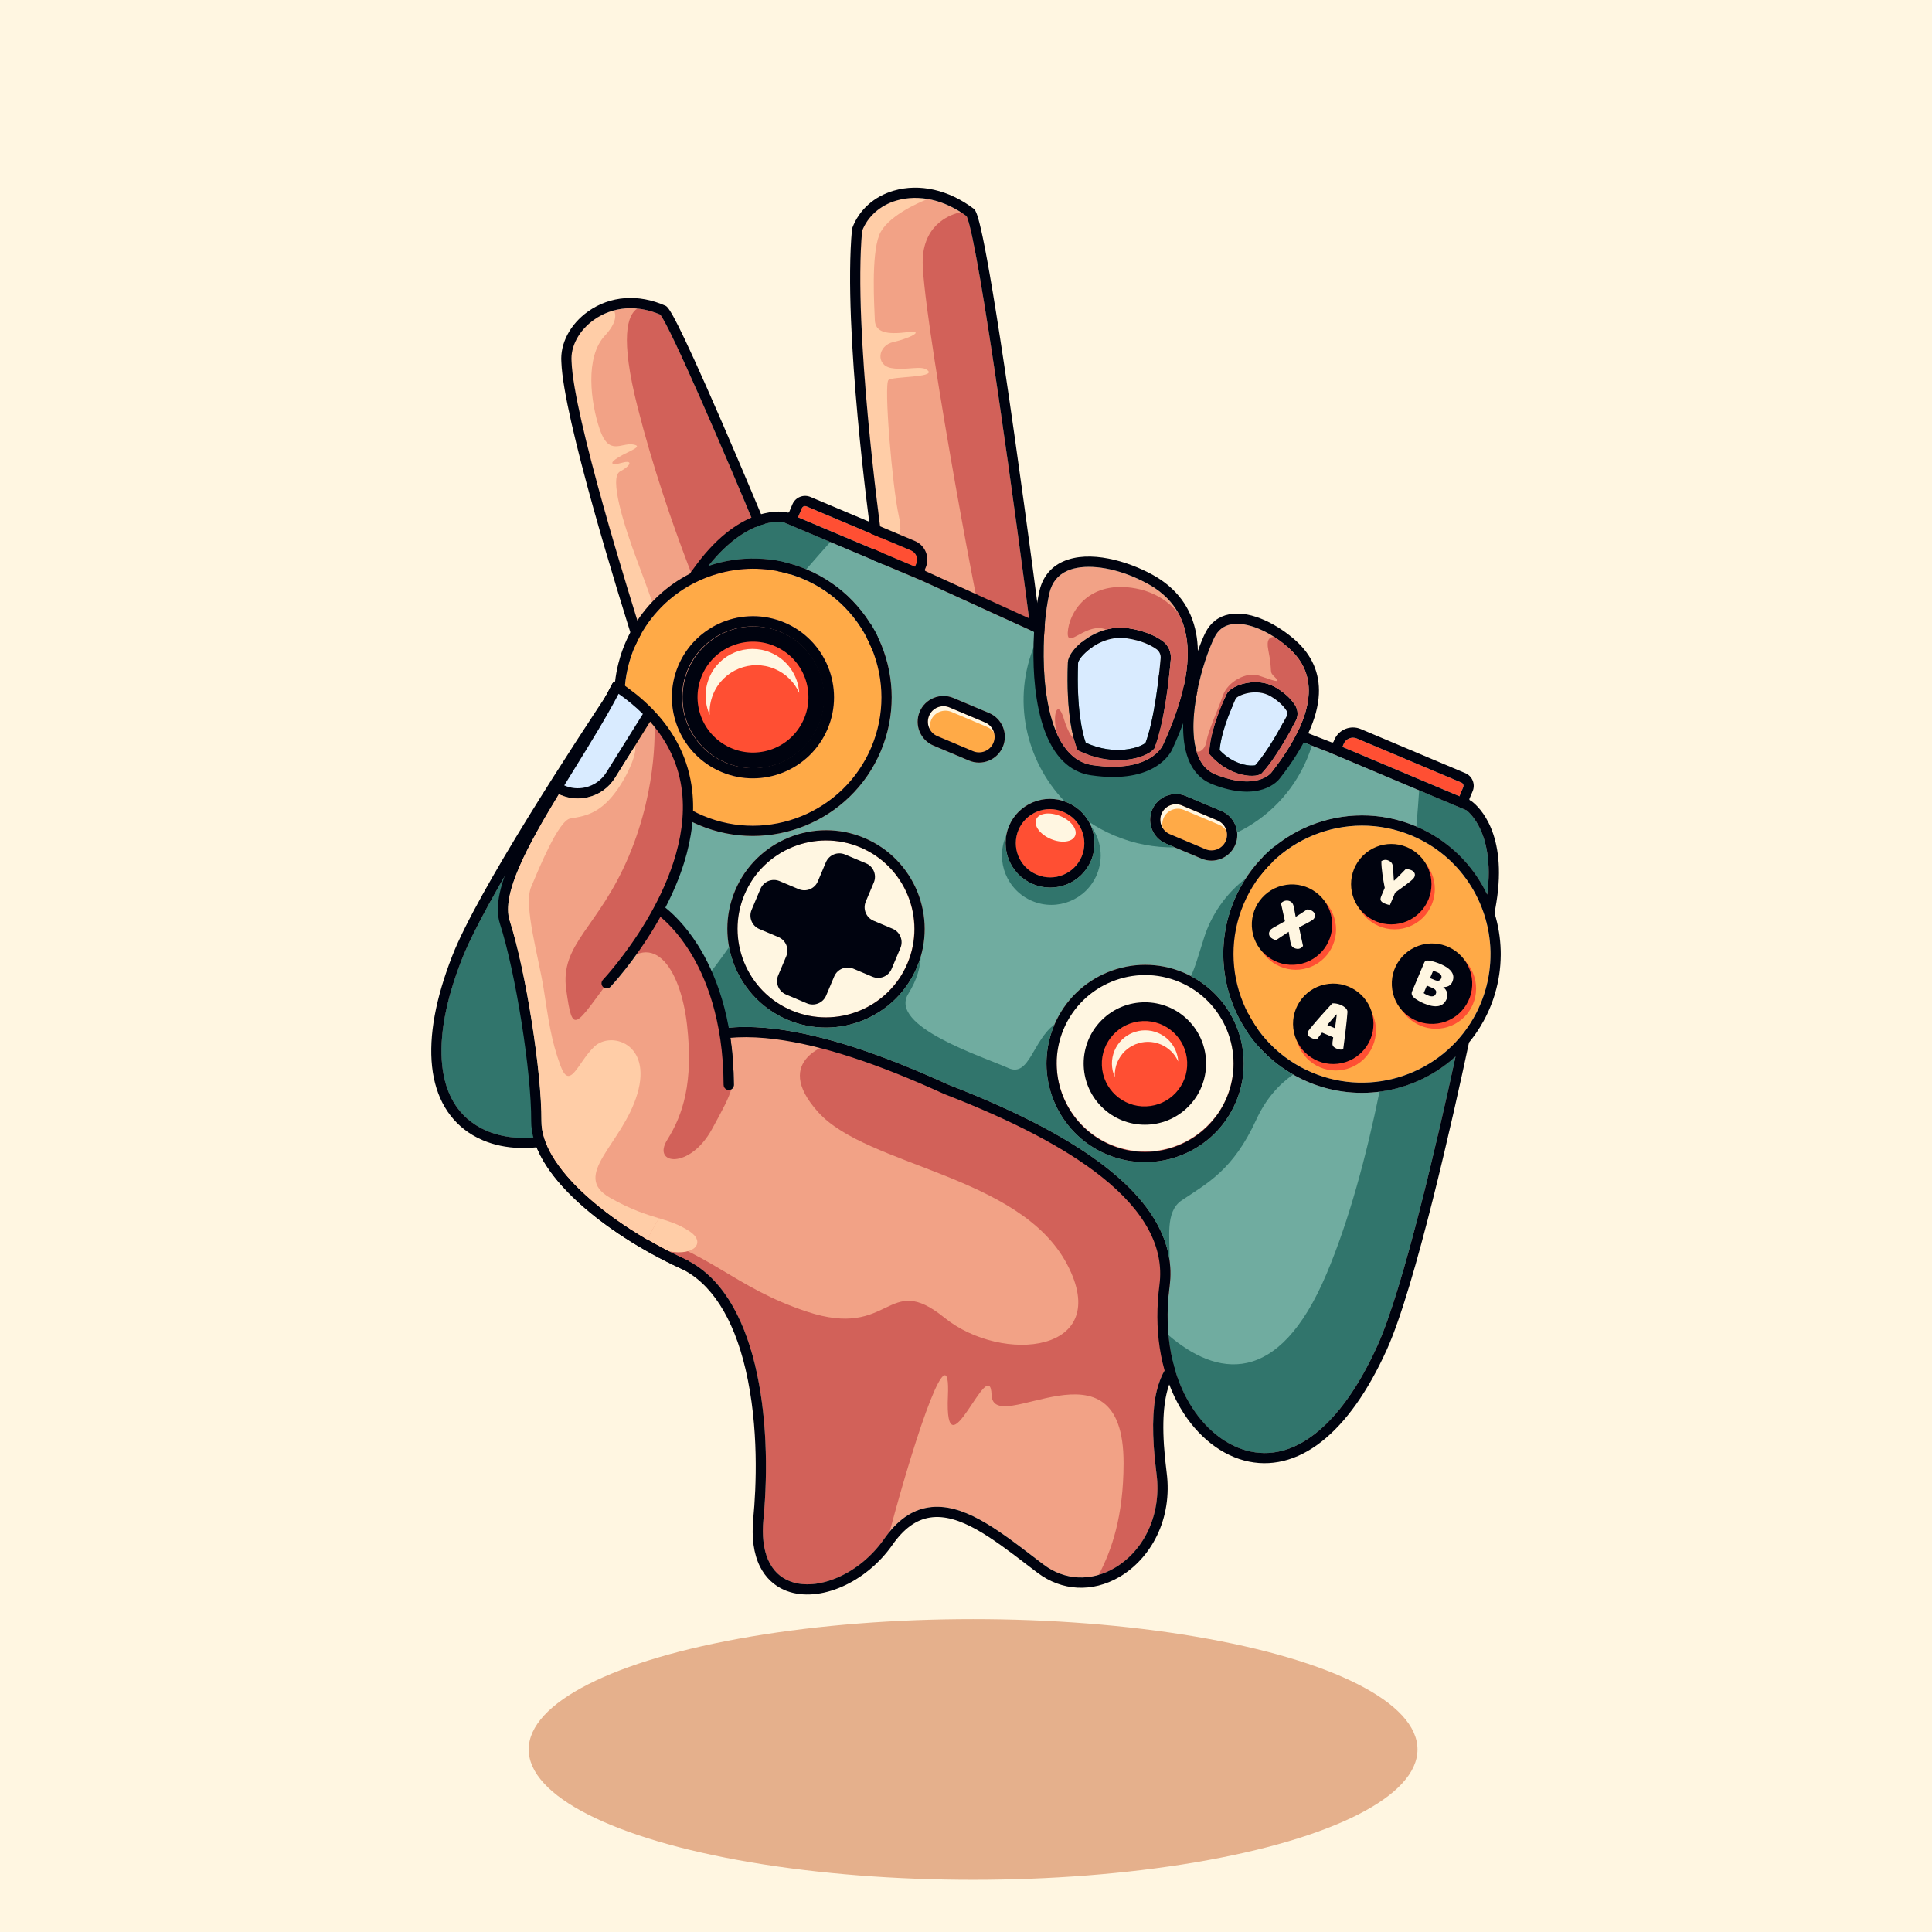 <?xml version="1.0" encoding="utf-8"?>
<!-- Generator: Adobe Illustrator 27.5.0, SVG Export Plug-In . SVG Version: 6.00 Build 0)  -->
<svg version="1.1" id="Layer_1" xmlns="http://www.w3.org/2000/svg" xmlns:xlink="http://www.w3.org/1999/xlink" x="0px" y="0px"
	 viewBox="0 0 2834.646 2834.646" style="enable-background:new 0 0 2834.646 2834.646;" xml:space="preserve">
<g>
	<rect y="0" style="fill:#FFF6E1;" width="2834.646" height="2834.646"/>
	<ellipse style="fill:#E5B08C;" cx="1427.732" cy="2566.81" rx="652.03" ry="191.263"/>
	<g>
		<path style="fill:#FF4F33;" d="M889.623,1133.306l53.585-85.798c-10.479-10.375-22.331-20.232-35.576-29.541
			c-18.114,34.68-41.741,72.873-64.641,109.892c-5.043,8.152-10.102,16.33-15.118,24.494c9.647,4.267,20.365,5.323,30.845,2.935
			C871.632,1152.346,882.608,1144.539,889.623,1133.306z"/>
		<path style="fill:#F2A286;" d="M1725.56,1988.422c4.032-8.92,31.305-70.083,57.119-148.898
			c25.571-78.069,54.911-189.917,49.48-279.414c-9.737-160.42,35.577-395.71,43.439-434.954l-357.947-182.994
			c-2.204-1.127-3.71-3.268-4.025-5.723c-20.482-159.485-77.004-577.336-95.344-619.19c-32.641-24.202-70.033-32.61-102.847-23.066
			c-23.874,6.943-42.246,23.181-50.553,44.629c-13.203,146.39,27.275,439.978,27.687,442.933c0.01,0.071,0.019,0.142,0.027,0.213
			c16.414,149.144-14.637,184.501-34.607,192.302c-16.687,6.519-35.541-1.652-50.433-21.852
			c-33.249-45.103-95.49-171.045-98.123-176.385c-0.072-0.144-0.138-0.29-0.2-0.439C1062.471,663.07,984.068,481.017,968.677,461.6
			c-34.157-14.742-69.456-11.996-97.076,7.529c-22.11,15.63-34.75,39.129-32.988,61.326c0.009,0.108,0.015,0.216,0.019,0.325
			c2.854,79.581,83.664,339.555,108.363,417.338c5.969,18.799,4.667,38.754-3.666,56.19c-3.112,6.512-6.491,11.166-10.227,14.064
			c8.956,7.232,17.198,14.751,24.732,22.547c0.215,0.199,0.419,0.408,0.606,0.628c32.913,34.295,52.084,73.966,57.159,118.496
			c3.757,32.972-0.286,68.695-12.018,106.179c-6.678,21.339-15.863,43.291-27.381,65.536c9.211,7.24,28.436,24.478,47.718,54.95
			c23.845,37.683,52.354,103.837,52.759,204.999c0.016,4.142-3.328,7.513-7.47,7.53c-1.044,0.005-2.038-0.205-2.943-0.586
			c-2.686-1.133-4.575-3.784-4.588-6.883c-0.388-97.053-27.358-160.271-49.914-196.214c-16.868-26.88-33.844-42.93-42.797-50.33
			c-2.397,4.301-4.871,8.609-7.439,12.924c-31.578,53.073-64.63,88.287-66.022,89.761c-2.844,3.009-7.588,3.143-10.6,0.302
			c-3.011-2.843-3.147-7.589-0.305-10.601c0.331-0.351,33.479-35.697,64.213-87.427c28.087-47.276,59.888-118.354,51.878-188.487
			c-4.361-38.184-20.067-72.612-46.833-102.921l-51.511,82.478c-9.148,14.647-23.458,24.826-40.295,28.661
			c-13.292,3.029-26.877,1.812-39.186-3.379c-0.966-0.407-1.921-0.847-2.87-1.303c-45.479,74.715-84.739,146.584-72.255,185.364
			c23.516,73.053,47.055,221.636,46.642,294.414c-0.182,32.186,22.293,69.756,64.995,108.648
			c38.143,34.739,89.548,67.917,144.748,93.42c107.79,49.803,129.859,237.044,116.007,382.255
			c-4.54,47.572,9.561,79.907,39.706,90.973c19.502,7.178,44.178,5.06,69.48-5.965c26.332-11.474,50.386-31.455,67.733-56.264
			c19.12-27.344,40.453-42.505,65.218-46.352c49.171-7.635,99.9,31.123,153.607,72.157c5.121,3.912,10.25,7.831,15.384,11.711
			c30.597,23.125,69.248,25.1,103.396,5.281c45.224-26.247,69.644-80.455,62.214-138.102
			C1681.933,2046.873,1702.646,2012.68,1725.56,1988.422z"/>
		<path style="fill:#FFCDA7;" d="M949.056,956.056c10.513-25.004,11.699-61.54,11.699-61.54s-5.859-18.476-25.815-71.612
			c-19.956-53.136-41.543-122.494-25.19-131.131s19.093-17.367,3.058-12.832c-16.035,4.535-20.156,0.914-5.003-8.229
			c15.154-9.143,37.838-16.052,20.566-18.628c-17.272-2.577-35.04,17.231-48.482-22.33c-13.442-39.562-21.797-105.693,7.466-137.129
			c17.355-18.644,16.82-30.593,13.511-37.231c-10.37,2.771-20.23,7.351-29.265,13.738c-22.11,15.63-34.75,39.129-32.988,61.326
			c0.009,0.108,0.015,0.216,0.019,0.325c2.854,79.581,83.664,339.555,108.363,417.338
			C947.829,950.745,948.505,953.395,949.056,956.056z"/>
		<path style="fill:#D26159;" d="M1696.87,2162.773c-14.937-115.9,5.776-150.093,28.69-174.351
			c4.032-8.92,31.305-70.083,57.119-148.898c14.901-45.494,31.07-102.46,40.905-159.788c-40.82-44.745-83.222-78.287-124.993-93.685
			c-106.33-39.196-476.337-55.91-476.337-55.91s-93.386,22.751-21.394,102.07c71.991,79.318,295.547,91.696,364.646,222.517
			c69.099,130.821-95.059,147.26-179.974,78.496c-84.916-68.765-76.813,32.565-201.551-8.746
			c-108.849-36.049-141.824-88.839-255.728-118.795c23.718,15.117,49.355,29.144,75.874,41.396
			c107.79,49.803,129.859,237.044,116.007,382.255c-4.54,47.572,9.561,79.907,39.706,90.973c19.502,7.178,44.178,5.06,69.48-5.965
			c26.332-11.474,50.386-31.455,67.733-56.264c2.734-3.91,5.514-7.561,8.342-10.975c41.253-154.476,89.514-292.166,85.414-199.149
			c-5.438,123.392,61.642-65.795,64.065-1.224c2.423,64.571,193.891-94.751,193.649,100.03
			c-0.096,77.275-17.184,127.377-36.546,163.925c7.686-2.254,15.289-5.519,22.681-9.809
			C1679.88,2274.628,1704.3,2220.42,1696.87,2162.773z"/>
		<path style="fill:#FFCDA7;" d="M1011.928,1806.724c-33.103-21.964-58.185-16.066-116.697-49.217
			c-58.511-33.15,18.056-78.529,39.897-152.637c21.841-74.108-38.805-92.154-62.992-69.404
			c-24.188,22.75-35.785,65.874-49.669,28.479c-13.885-37.395-17.528-66.705-24.801-113.08
			c-7.273-46.375-29.866-122.277-18.405-149.453c11.462-27.176,40.159-97.451,57.455-100.513
			c17.296-3.061,41.093-4.793,65.96-38.084c20.978-28.084,32.886-61.668,28.731-68.093l-29.059,46.528
			c-9.148,14.647-23.458,24.826-40.295,28.661c-13.292,3.029-26.877,1.812-39.186-3.379c-0.966-0.407-1.921-0.847-2.87-1.303
			c-45.479,74.715-84.739,146.584-72.255,185.364c23.516,73.053,47.055,221.636,46.642,294.414
			c-0.182,32.186,22.293,69.756,64.995,108.648c32.847,29.916,75.534,58.669,122.005,82.365
			C1020.262,1842.937,1035.424,1822.313,1011.928,1806.724z"/>
		<path style="fill:#FFCDA7;" d="M1264.883,338.813c-13.203,146.39,27.275,439.978,27.687,442.933
			c0.01,0.071,0.019,0.142,0.027,0.213c14.408,6.505,35.539,16.443,26.111-25.192c-9.429-41.635-22.337-194.261-14.992-199.401
			c7.346-5.14,66.644-3.432,58.245-13.094c-8.4-9.662-31.012-0.134-54.216-4.272c-23.204-4.138-20.21-33.001,3.168-38.205
			c23.378-5.204,48.422-17.707,19.68-14.295c-28.742,3.412-46.413,0.667-47.033-17.953c-0.62-18.62-5.667-93.712,6.512-124.822
			c10.185-26.017,55.762-46.976,71.35-52.748c-15.688-2.729-31.296-2.066-45.986,2.207
			C1291.561,301.127,1273.189,317.365,1264.883,338.813z"/>
		<path style="fill:#D26159;" d="M1049.963,927.432c0,0,27.861-8.02,59.565-40.781c8.89-9.186,18.372-30.485,26.828-57.643
			c-14.875-28.601-25.849-50.808-26.922-52.984c-0.072-0.144-0.138-0.29-0.2-0.439C1062.471,663.07,984.068,481.017,968.677,461.6
			c-11.208-4.837-22.539-7.779-33.681-8.875c-14.52,9.493-25.452,42.326,0.288,143.903
			C980.161,773.721,1049.963,927.432,1049.963,927.432z"/>
		<path style="fill:#D26159;" d="M1513.626,936.439c-20.482-159.485-77.004-577.336-95.344-619.19
			c-2.845-2.11-5.728-4.091-8.64-5.96c-13.312,2.843-52.655,15.601-55.758,67.409c-3.74,62.442,80.524,521.169,89.912,549.135
			c7.56,22.522,48.634,54.58,71.528,12.458C1514.416,939.209,1513.811,937.881,1513.626,936.439z"/>
		<path style="fill:#00030F;" d="M1737.285,1997.858c0.575-0.601,1.046-1.293,1.393-2.048c0.298-0.647,30.115-65.73,58.201-151.448
			c37.823-115.433,54.731-211.375,50.252-285.16c-10.476-172.593,43.742-433.973,44.29-436.593c0.693-3.311-0.915-6.676-3.926-8.216
			l-359.497-183.787c-3.136-24.266-20.369-156.948-39.631-292.25c-43.074-302.55-53.944-322.873-57.516-329.552
			c-0.51-0.953-1.219-1.784-2.08-2.437c-36.792-27.919-79.628-37.607-117.523-26.586c-28.816,8.381-50.966,28.324-60.77,54.719
			c-0.23,0.619-0.377,1.265-0.438,1.922c-13.548,146.74,26.692,440.293,27.659,447.288c12.959,117.879-4.5,168.508-25.167,176.581
			c-9.982,3.898-22.28-2.375-32.901-16.782c-31.843-43.195-93.693-167.949-96.64-173.907c-1.925-4.63-32.174-77.287-64.256-151.272
			c-67.256-155.104-76.661-164.623-80.202-168.207c-0.656-0.664-1.43-1.199-2.282-1.579c-39.535-17.611-80.863-14.596-113.308,8.339
			c-26.358,18.633-41.402,47.203-39.295,74.599c3.026,81.669,84.223,342.989,109.051,421.178c4.811,15.152,3.78,31.198-2.903,45.182
			c-3.065,6.413-5.448,8.401-6.304,8.948c-1.702-0.439-3.483-0.256-5.034,0.465c-3.079-2.2-6.233-4.376-9.454-6.518
			c-1.786-1.187-3.993-1.554-6.066-1.007c-2.073,0.547-3.813,1.954-4.78,3.867c-18.25,36.078-43.501,76.897-67.922,116.372
			c-58.346,94.315-113.455,183.4-96.773,235.224c23.151,71.923,46.326,218.142,45.92,289.732
			c-0.207,36.556,23.962,77.989,69.895,119.823c39.245,35.745,92.004,69.82,148.557,95.949
			c45.011,20.796,78.237,72.169,96.085,148.562c19.856,84.99,15.591,173.472,11.281,218.651c-2.695,28.249,0.599,51.95,9.791,70.446
			c8.002,16.101,20.572,28.063,36.486,34.774c1.046,0.441,2.106,0.859,3.18,1.255c47.872,17.619,115.819-12.123,154.687-67.711
			c16.651-23.815,34.716-36.94,55.227-40.125c42.847-6.655,91.105,30.217,142.198,69.253c5.141,3.929,10.291,7.864,15.446,11.76
			c35.579,26.887,80.425,29.239,119.97,6.287c23.206-13.468,42.843-35.035,55.296-60.727c13.518-27.887,18.449-59.792,14.265-92.265
			C1696.268,2040.75,1720.951,2014.938,1737.285,1997.858z M842.992,1127.859c22.9-37.018,46.527-75.212,64.641-109.892
			c13.245,9.309,25.096,19.166,35.576,29.541l-53.585,85.798c-7.016,11.233-17.991,19.04-30.904,21.982
			c-10.48,2.388-21.198,1.332-30.845-2.935C832.89,1144.188,837.949,1136.011,842.992,1127.859z M1634.656,2300.875
			c-34.147,19.819-72.799,17.845-103.396-5.281c-5.134-3.88-10.263-7.8-15.384-11.711c-53.708-41.034-104.436-79.792-153.607-72.157
			c-24.765,3.846-46.098,19.008-65.218,46.352c-17.347,24.809-41.401,44.79-67.733,56.264c-25.302,11.024-49.978,13.143-69.48,5.965
			c-30.145-11.066-44.245-43.402-39.706-90.973c13.852-145.21-8.217-332.452-116.007-382.255
			c-55.2-25.503-106.605-58.681-144.748-93.42c-42.703-38.892-65.177-76.463-64.995-108.648
			c0.413-72.778-23.126-221.361-46.642-294.414c-12.484-38.78,26.776-110.65,72.255-185.364c0.949,0.456,1.904,0.895,2.87,1.303
			c12.309,5.191,25.894,6.408,39.186,3.379c16.837-3.836,31.147-14.015,40.295-28.661l51.511-82.478
			c26.766,30.308,42.472,64.737,46.833,102.921c8.01,70.133-23.791,141.21-51.878,188.487
			c-30.734,51.73-63.881,87.076-64.213,87.427c-2.842,3.012-2.706,7.758,0.305,10.601c3.012,2.841,7.756,2.707,10.6-0.302
			c1.392-1.473,34.444-36.688,66.022-89.761c2.568-4.315,5.042-8.624,7.439-12.924c8.952,7.401,25.928,23.451,42.797,50.33
			c22.557,35.943,49.526,99.161,49.914,196.214c0.013,3.099,1.902,5.751,4.588,6.883c0.904,0.381,1.899,0.591,2.943,0.586
			c4.142-0.017,7.486-3.387,7.47-7.53c-0.405-101.162-28.914-167.316-52.759-204.999c-19.282-30.472-38.506-47.71-47.718-54.95
			c11.518-22.244,20.702-44.196,27.381-65.536c11.732-37.484,15.775-73.207,12.018-106.179c-5.075-44.53-24.246-84.2-57.159-118.496
			c-0.188-0.22-0.391-0.428-0.606-0.628c-7.534-7.796-15.776-15.315-24.732-22.547c3.736-2.897,7.115-7.552,10.227-14.064
			c8.333-17.436,9.635-37.391,3.666-56.19c-24.699-77.783-105.508-337.757-108.363-417.338c-0.004-0.109-0.01-0.217-0.019-0.325
			c-1.762-22.198,10.878-45.696,32.988-61.326c27.62-19.525,62.919-22.271,97.076-7.529
			c15.391,19.417,93.794,201.469,140.557,313.985c0.062,0.148,0.128,0.294,0.2,0.439c2.633,5.339,64.874,131.281,98.123,176.385
			c14.892,20.2,33.746,28.371,50.433,21.852c19.97-7.801,51.021-43.158,34.607-192.302c-0.008-0.071-0.017-0.142-0.027-0.213
			c-0.412-2.956-40.89-296.543-27.687-442.933c8.307-21.448,26.678-37.686,50.553-44.629c32.814-9.544,70.206-1.136,102.847,23.066
			c18.34,41.853,74.862,459.705,95.344,619.19c0.315,2.455,1.821,4.596,4.025,5.723l357.947,182.994
			c-7.861,39.244-53.176,274.534-43.439,434.954c5.431,89.497-23.909,201.345-49.48,279.414
			c-25.814,78.815-53.087,139.978-57.119,148.898c-22.914,24.258-43.626,58.451-28.69,174.351
			C1704.3,2220.42,1679.88,2274.628,1634.656,2300.875z"/>
		<g>
			<path style="fill:#FFAA47;" d="M2071.612,1226.176c-95.795-40.401-206.598,4.664-246.999,100.459s4.664,206.598,100.459,246.999
				c88.302,37.242,189.357,1.863,236.269-78.928c0.016-0.028,0.032-0.056,0.048-0.084c0.714-1.231,1.412-2.474,2.1-3.725
				c0.124-0.224,0.247-0.448,0.37-0.674c0.687-1.262,1.364-2.533,2.025-3.816c0.021-0.041,0.043-0.082,0.064-0.123
				c0.674-1.31,1.331-2.632,1.977-3.964c0.154-0.318,0.304-0.638,0.457-0.957c0.486-1.016,0.964-2.039,1.434-3.068
				c0.171-0.374,0.342-0.747,0.51-1.122c0.594-1.324,1.179-2.654,1.746-3.997l0.001-0.001c0.587-1.391,1.151-2.787,1.702-4.184
				c0.23-0.584,0.449-1.171,0.673-1.757c0.302-0.789,0.604-1.579,0.895-2.37c0.286-0.781,0.564-1.565,0.84-2.349
				c0.199-0.566,0.398-1.131,0.592-1.698c0.321-0.941,0.635-1.885,0.941-2.83c0.116-0.359,0.231-0.718,0.345-1.077
				c0.356-1.122,0.705-2.245,1.039-3.372c0.026-0.087,0.05-0.174,0.076-0.26c5.276-17.882,7.844-36.395,7.694-54.914
				c-0.009-0.978-0.016-1.956-0.041-2.932c-0.005-0.206-0.014-0.411-0.02-0.617
				C2184.768,1323.203,2141.814,1255.784,2071.612,1226.176z"/>
			<g>
				<g>
					
						<ellipse transform="matrix(0.297 -0.955 0.955 0.297 191.927 2871.213)" style="fill:#FF4F33;" cx="2046.432" cy="1305.227" rx="58.988" ry="58.988"/>
				</g>
				<g>
					
						<ellipse transform="matrix(0.482 -0.876 0.876 0.482 -308.11 2500.316)" style="fill:#FF4F33;" cx="1959.797" cy="1510.645" rx="58.988" ry="58.988"/>
				</g>
				<g>
					
						<ellipse transform="matrix(0.981 -0.195 0.195 0.981 -229.139 395.72)" style="fill:#FF4F33;" cx="1900.405" cy="1364.618" rx="58.988" ry="58.988"/>
				</g>
				<g>
					
						<ellipse transform="matrix(0.981 -0.195 0.195 0.981 -242.067 437.332)" style="fill:#FF4F33;" cx="2105.823" cy="1451.253" rx="58.988" ry="58.988"/>
				</g>
			</g>
			
				<ellipse transform="matrix(0.214 -0.977 0.977 0.214 -203.964 2867.198)" style="fill:#FFF6E1;" cx="1680.117" cy="1560.372" rx="129.777" ry="129.777"/>
			
				<ellipse transform="matrix(0.707 -0.707 0.707 0.707 -608.759 1256.154)" style="fill:#FFF6E1;" cx="1211.933" cy="1362.914" rx="129.777" ry="129.777"/>
			<path style="fill:#70ACA0;" d="M1919.242,1587.455c-103.415-43.615-152.066-163.234-108.451-266.649
				c43.616-103.416,163.234-152.066,266.65-108.451c47.805,20.162,83.895,56.57,104.591,100.106
				c6.245-48.097-2.129-78.999-10.582-96.749c-7.297-15.324-15.827-23.576-19.548-26.685l-201.834-85.124l0.047-0.11
				c-0.478-0.139-0.954-0.292-1.427-0.475l-292.376-113.49l-19.382-8.177l-285.037-130.028l-203.332-85.756
				c-4.79-0.49-16.659-0.846-32.745,4.63c-18.611,6.336-46.585,21.907-76.669,59.95c45.621-15.565,96.884-15.133,144.688,5.029
				c103.416,43.616,152.067,163.234,108.451,266.65c-43.616,103.416-163.234,152.066-266.65,108.45
				c-75.4-31.8-121.675-104.003-124.316-180.87c-65.405,98.726-189.755,291.274-223.656,377.869
				c-23.701,60.539-33.388,112.925-28.792,155.704c4.424,41.183,21.979,71.196,52.176,89.206
				c31.274,18.649,74.044,22.058,117.353,9.353c34.531-10.13,85.916-35.143,134.619-96.781
				c37.713-47.73,100.544-66.305,186.747-55.212c68.366,8.799,150.658,35.463,251.555,81.51
				c103.404,40.114,179.932,80.434,233.949,123.252c68.111,53.989,98.663,111.949,90.806,172.271
				c-10.147,77.898,7.805,132.155,24.652,163.954c21.13,39.882,53.424,68.13,88.608,77.51c33.975,9.055,67.72,0.677,100.3-24.899
				c33.843-26.567,64.596-70.069,91.408-129.296c38.352-84.72,89.446-308.162,114.494-423.908
				C2078.647,1601.998,1994.642,1619.255,1919.242,1587.455z M1739.984,1167.944l52.22,22.024
				c19.236,8.113,28.286,30.363,20.173,49.599c-8.113,19.236-30.363,28.286-49.599,20.173l-52.22-22.024
				c-19.236-8.113-28.285-30.363-20.172-49.599C1698.499,1168.881,1720.748,1159.831,1739.984,1167.944z M1398.953,1024.114
				l52.221,22.024c19.236,8.113,28.285,30.363,20.172,49.599c-8.113,19.236-30.363,28.286-49.599,20.173l-52.221-22.024
				c-19.236-8.113-28.285-30.363-20.172-49.599C1357.468,1025.051,1379.717,1016.001,1398.953,1024.114z M1155.672,1496.313
				c-73.556-31.022-108.16-116.104-77.138-189.66c31.022-73.556,116.103-108.16,189.659-77.137
				c73.556,31.022,108.159,116.103,77.137,189.659C1314.309,1492.731,1229.228,1527.335,1155.672,1496.313z M1515.733,1297.239
				l-0.315-0.134l-0.313-0.131c-33.009-13.922-48.538-52.102-34.616-85.111c13.921-33.009,52.102-48.537,85.111-34.616l0.341,0.145
				l0.287,0.12c33.009,13.921,48.537,52.102,34.616,85.111C1586.923,1295.631,1548.742,1311.16,1515.733,1297.239z
				 M1623.856,1693.77c-73.556-31.022-108.159-116.103-77.137-189.659s116.103-108.16,189.658-77.137
				c73.556,31.022,108.16,116.103,77.138,189.659C1782.494,1690.188,1697.412,1724.792,1623.856,1693.77z"/>
			<g>
				
					<ellipse transform="matrix(0.707 -0.707 0.707 0.707 -319.268 1823.611)" style="fill:#00030F;" cx="2041.659" cy="1297.196" rx="58.988" ry="58.988"/>
			</g>
			<g>
				
					<ellipse transform="matrix(0.994 -0.112 0.112 0.994 -155.426 227.479)" style="fill:#00030F;" cx="1955.024" cy="1502.614" rx="58.988" ry="58.988"/>
			</g>
			<g>
				
					<ellipse transform="matrix(0.989 -0.148 0.148 0.989 -179.904 295.502)" style="fill:#00030F;" cx="1895.633" cy="1356.588" rx="58.988" ry="58.988"/>
			</g>
			<g>
				
					<ellipse transform="matrix(0.989 -0.148 0.148 0.989 -190.464 326.859)" style="fill:#00030F;" cx="2101.05" cy="1443.223" rx="58.988" ry="58.988"/>
			</g>
			<g>
				
					<ellipse transform="matrix(0.707 -0.707 0.707 0.707 -611.255 1645.045)" style="fill:#00030F;" cx="1680.117" cy="1560.372" rx="89.837" ry="89.837"/>
			</g>
			<g>
				
					<ellipse transform="matrix(0.999 -0.04 0.04 0.999 -61.599 69.071)" style="fill:#FF4F33;" cx="1680.117" cy="1560.372" rx="62.653" ry="62.653"/>
			</g>
			<path style="fill:#FFF6E1;" d="M1639.421,1558.366c10.449-24.775,39.005-36.389,63.78-25.94
				c11.834,4.991,20.655,14.117,25.513,24.984c-1.104-17.875-12.056-34.467-29.677-41.898c-24.776-10.449-53.331,1.165-63.78,25.94
				c-5.458,12.942-4.886,26.91,0.427,38.796C1635.237,1572.989,1636.404,1565.521,1639.421,1558.366z"/>
			<g>
				<path style="fill:#00030F;" d="M1309.692,1362.72l-27.975-11.798c-10.926-4.608-16.047-17.2-11.439-28.126l11.799-27.975
					c4.608-10.926-0.514-23.518-11.439-28.126l-30.773-12.978c-10.926-4.608-23.518,0.514-28.126,11.439l-11.798,27.975
					c-4.608,10.925-17.2,16.047-28.126,11.439l-27.975-11.799c-10.926-4.608-23.518,0.514-28.126,11.439l-12.979,30.773
					c-4.608,10.926,0.514,23.518,11.439,28.126l27.975,11.799c10.925,4.608,16.047,17.2,11.439,28.126l-11.799,27.975
					c-4.608,10.926,0.514,23.518,11.439,28.126l30.773,12.978c10.926,4.608,23.518-0.514,28.126-11.439l11.799-27.975
					c4.608-10.926,17.2-16.047,28.126-11.439l27.975,11.798c10.926,4.608,23.518-0.514,28.126-11.439l12.978-30.773
					C1325.739,1379.92,1320.617,1367.328,1309.692,1362.72z"/>
			</g>
			<path style="fill:#FFAA47;" d="M1375.356,1080.065l52.22,22.024c11.615,4.899,25.05-0.566,29.949-12.181
				c4.899-11.615-0.565-25.05-12.181-29.948l-52.22-22.024c-11.615-4.899-25.05,0.565-29.949,12.181
				C1358.277,1061.731,1363.741,1075.166,1375.356,1080.065z"/>
			<path style="fill:#FFAA47;" d="M928.914,954.943c-0.409,1.056-0.809,2.113-1.198,3.172c-0.122,0.331-0.246,0.661-0.365,0.993
				c-0.503,1.392-0.992,2.787-1.459,4.184c-0.014,0.041-0.026,0.081-0.04,0.122c-0.459,1.373-0.898,2.749-1.323,4.127
				c-0.075,0.241-0.148,0.482-0.221,0.724c-0.416,1.368-0.82,2.738-1.204,4.11c-0.009,0.031-0.018,0.062-0.026,0.092
				c-25.113,89.985,20.085,187.046,108.387,224.287c95.795,40.401,206.598-4.664,247-100.458s-4.664-206.599-100.459-247
				c-70.207-29.61-148.473-13.309-201.181,35.22c-0.147,0.135-0.296,0.268-0.441,0.404c-0.723,0.67-1.434,1.354-2.147,2.036
				c-13.361,12.816-24.822,27.573-33.942,43.828c-0.043,0.077-0.087,0.153-0.13,0.23c-0.574,1.027-1.136,2.062-1.691,3.101
				c-0.177,0.332-0.354,0.664-0.529,0.997c-0.464,0.88-0.92,1.764-1.371,2.651c-0.27,0.533-0.536,1.07-0.801,1.606
				c-0.369,0.746-0.738,1.493-1.097,2.244c-0.363,0.759-0.717,1.525-1.071,2.292c-0.264,0.57-0.532,1.138-0.79,1.711
				c-0.616,1.37-1.221,2.748-1.808,4.139c-0.567,1.344-1.112,2.693-1.645,4.043C929.209,954.179,929.062,954.561,928.914,954.943z
				 M1150.966,913.406c60.444,25.492,88.88,95.407,63.387,155.852c-25.492,60.444-95.407,88.88-155.851,63.387
				c-60.444-25.492-88.88-95.407-63.387-155.851C1020.607,916.349,1090.522,887.913,1150.966,913.406z"/>
			<path style="fill:#FFAA47;" d="M1716.387,1223.895l52.22,22.024c11.615,4.898,25.05-0.566,29.949-12.181
				c4.899-11.615-0.566-25.05-12.18-29.948l-52.221-22.024c-11.615-4.898-25.05,0.565-29.948,12.181
				S1704.772,1218.996,1716.387,1223.895z"/>
			<path style="fill:#FFF6E1;" d="M1366.061,1056.668c4.899-11.615,18.333-17.079,29.948-12.181l52.22,22.024
				c4.399,1.855,7.914,4.937,10.32,8.679c-1.754-6.61-6.43-12.374-13.205-15.231l-52.22-22.024
				c-11.615-4.899-25.05,0.565-29.949,12.181c-3.043,7.216-2.085,15.133,1.861,21.27
				C1363.783,1066.663,1364.02,1061.508,1366.061,1056.668z"/>
			<path style="fill:#FFF6E1;" d="M1707.092,1200.498c4.899-11.615,18.334-17.079,29.949-12.181l52.22,22.024
				c4.399,1.855,7.914,4.937,10.319,8.679c-1.754-6.61-6.43-12.374-13.205-15.231l-52.221-22.024
				c-11.615-4.898-25.05,0.565-29.948,12.181c-3.043,7.216-2.085,15.132,1.861,21.27
				C1704.815,1210.493,1705.051,1205.338,1707.092,1200.498z"/>
			
				<ellipse transform="matrix(0.361 -0.933 0.933 0.361 -247.811 1684.568)" style="fill:#00030F;" cx="1104.734" cy="1023.025" rx="103.97" ry="103.97"/>
			
				<ellipse transform="matrix(0.417 -0.909 0.909 0.417 -285.822 1600.408)" style="fill:#FF4F33;" cx="1104.734" cy="1023.025" rx="81.341" ry="81.341"/>
			<path style="fill:#FFF6E1;" d="M1046.572,1017.989c14.749-34.972,55.056-51.365,90.028-36.616
				c16.704,7.045,29.155,19.927,36.013,35.267c-1.558-25.232-17.018-48.651-41.89-59.141c-34.972-14.749-75.279,1.644-90.028,36.616
				c-7.705,18.268-6.897,37.985,0.603,54.761C1040.665,1038.63,1042.313,1028.088,1046.572,1017.989z"/>
			<path style="fill:#FF4F33;" d="M2142.181,1166.048l4.663-11.057c1.119-2.653-0.13-5.723-2.783-6.843l-153.33-64.667
				c-7.429-3.133-16.021,0.362-19.154,7.79l-1.206,2.86c-0.249,0.591-0.534,1.155-0.838,1.702l171.892,72.496
				C2141.627,1167.562,2141.865,1166.799,2142.181,1166.048z"/>
			<path style="fill:#FF4F33;" d="M1343.228,829.633l1.206-2.86c3.133-7.428-0.362-16.02-7.79-19.153l-153.331-64.667
				c-2.654-1.119-5.723,0.129-6.842,2.783l-4.663,11.057c-0.317,0.751-0.697,1.454-1.105,2.133l171.892,72.495
				C1342.774,830.821,1342.979,830.224,1343.228,829.633z"/>
			<path style="fill:#FF4F33;" d="M1560.399,1191.333l-0.285-0.119l-0.343-0.146c-25.388-10.708-54.754,1.236-65.461,26.624
				c-10.708,25.388,1.236,54.754,26.624,65.461l0.312,0.13l0.316,0.135c25.388,10.708,54.753-1.236,65.461-26.624
				C1597.73,1231.406,1585.787,1202.04,1560.399,1191.333z"/>
			<path style="fill:#00030F;" d="M1369.527,1093.886l52.221,22.024c19.236,8.113,41.486-0.937,49.599-20.173
				c8.113-19.236-0.936-41.486-20.172-49.599l-52.221-22.024c-19.236-8.113-41.486,0.936-49.599,20.172
				C1341.242,1063.523,1350.291,1085.773,1369.527,1093.886z M1393.124,1037.935l52.22,22.024
				c11.615,4.899,17.079,18.333,12.181,29.948c-4.899,11.615-18.334,17.08-29.949,12.181l-52.22-22.024
				c-11.615-4.899-17.079-18.334-12.18-29.949C1368.074,1038.5,1381.509,1033.036,1393.124,1037.935z"/>
			<path style="fill:#00030F;" d="M1058.502,1132.645c60.444,25.492,130.359-2.943,155.851-63.387
				c25.493-60.445-2.943-130.359-63.387-155.852c-60.444-25.492-130.359,2.943-155.852,63.388
				C969.622,1037.238,998.058,1107.152,1058.502,1132.645z M1145.137,927.227c52.823,22.278,77.673,83.378,55.395,136.202
				c-22.278,52.823-83.378,77.674-136.201,55.395c-52.823-22.278-77.673-83.378-55.395-136.201
				C1031.214,929.799,1092.314,904.948,1145.137,927.227z"/>
			<path style="fill:#00030F;" d="M1566.228,1177.511l-0.287-0.12l-0.341-0.145c-33.009-13.922-71.19,1.607-85.111,34.616
				c-13.922,33.009,1.607,71.19,34.616,85.111l0.313,0.131l0.315,0.134c33.009,13.922,71.19-1.607,85.111-34.616
				C1614.766,1229.614,1599.237,1191.433,1566.228,1177.511z M1521.562,1283.418l-0.316-0.135l-0.312-0.13
				c-25.388-10.707-37.332-40.073-26.624-65.461c10.707-25.388,40.073-37.331,65.461-26.624l0.343,0.146l0.285,0.119
				c25.388,10.707,37.331,40.073,26.624,65.461C1576.316,1282.181,1546.95,1294.125,1521.562,1283.418z"/>
			<path style="fill:#00030F;" d="M1736.378,1426.974c-73.556-31.022-158.636,3.582-189.658,77.137s3.581,158.637,77.137,189.659
				c73.556,31.022,158.637-3.582,189.659-77.138C1844.538,1543.077,1809.934,1457.996,1736.378,1426.974z M1629.685,1679.949
				c-65.934-27.808-96.953-104.074-69.145-170.009c27.808-65.935,104.074-96.953,170.008-69.146
				c65.935,27.808,96.954,104.074,69.146,170.009C1771.886,1676.739,1695.621,1707.757,1629.685,1679.949z"/>
			<path style="fill:#00030F;" d="M1710.558,1237.716l52.22,22.024c19.236,8.113,41.486-0.937,49.599-20.173
				c8.113-19.236-0.936-41.486-20.173-49.599l-52.22-22.024c-19.236-8.113-41.486,0.936-49.599,20.172
				C1682.273,1207.353,1691.322,1229.603,1710.558,1237.716z M1734.155,1181.765l52.221,22.024
				c11.615,4.898,17.079,18.333,12.18,29.948c-4.899,11.615-18.334,17.079-29.949,12.181l-52.22-22.024
				c-11.615-4.899-17.079-18.334-12.18-29.949S1722.541,1176.867,1734.155,1181.765z"/>
			<path style="fill:#00030F;" d="M1268.194,1229.516c-73.556-31.022-158.637,3.581-189.659,77.137
				c-31.022,73.556,3.581,158.637,77.138,189.66c73.556,31.022,158.637-3.582,189.659-77.138
				C1376.353,1345.619,1341.75,1260.538,1268.194,1229.516z M1161.501,1482.492c-65.935-27.808-96.954-104.074-69.146-170.009
				c27.808-65.935,104.074-96.953,170.009-69.145c65.935,27.808,96.953,104.074,69.145,170.009
				C1303.702,1479.281,1227.436,1510.3,1161.501,1482.492z"/>
			<path style="fill:#FFF6E1;" d="M2039.292,1327.938c-0.74-0.099-1.841-0.35-3.303-0.754c-1.464-0.404-2.859-0.886-4.184-1.445
				c-2.773-1.17-4.657-2.513-5.648-4.033c-0.994-1.519-0.854-3.785,0.418-6.8l5.149-12.207c-0.567-2.865-1.152-6.025-1.756-9.474
				c-0.605-3.45-1.154-6.947-1.646-10.493c-0.494-3.545-0.885-6.994-1.174-10.348c-0.29-3.353-0.405-6.365-0.342-9.038
				c1.24-0.755,2.731-1.298,4.468-1.63c1.738-0.332,3.602-0.079,5.591,0.76c2.351,0.992,4.06,2.282,5.132,3.869
				c1.07,1.588,1.708,3.987,1.916,7.199l1.136,18.267l0.543,0.229c1.631-1.512,3.089-2.905,4.37-4.175
				c1.281-1.27,2.547-2.547,3.799-3.83c1.25-1.283,2.557-2.613,3.92-3.992c1.362-1.378,2.922-2.975,4.682-4.789
				c1.314-0.085,2.697,0.002,4.151,0.26c1.452,0.258,2.782,0.641,3.989,1.15c2.109,0.89,3.667,2.204,4.675,3.942
				c1.006,1.739,1.039,3.723,0.099,5.953c-0.305,0.723-0.825,1.534-1.558,2.432c-0.735,0.898-2.082,2.157-4.044,3.78
				c-1.962,1.622-4.733,3.773-8.313,6.453c-3.58,2.681-8.356,6.133-14.328,10.36L2039.292,1327.938z"/>
			<path style="fill:#FFF6E1;" d="M2089.369,1472.326c-1.026-0.433-2.218-0.972-3.579-1.616c-1.362-0.646-2.742-1.37-4.142-2.173
				c-1.402-0.804-2.768-1.646-4.1-2.528c-1.333-0.881-2.501-1.817-3.502-2.808c-2.782-2.665-3.512-5.564-2.189-8.699l17.81-42.229
				c0.534-1.266,1.293-2.099,2.279-2.5c0.985-0.4,2.169-0.558,3.554-0.471c2.354,0.141,5.139,0.695,8.354,1.659
				c3.214,0.966,6.449,2.134,9.705,3.507c7.716,3.254,13.107,7.056,16.174,11.401c3.066,4.347,3.455,9.233,1.167,14.658
				c-1.144,2.713-2.914,4.719-5.307,6.017c-2.395,1.298-5.108,1.84-8.142,1.626c2.657,2.116,4.526,4.714,5.606,7.796
				c1.078,3.083,0.906,6.312-0.517,9.688c-2.517,5.968-6.595,9.45-12.233,10.444
				C2104.667,1477.091,2097.689,1475.835,2089.369,1472.326z M2098.175,1435.033l6.601,2.784c2.591,1.093,4.679,1.406,6.262,0.937
				c1.582-0.468,2.767-1.637,3.555-3.507c0.686-1.628,0.555-3.209-0.395-4.746c-0.95-1.536-2.781-2.877-5.493-4.021
				c-0.904-0.381-1.957-0.789-3.158-1.225c-1.201-0.435-2.159-0.732-2.872-0.892L2098.175,1435.033z M2088.869,1457.097
				c0.742,0.597,1.757,1.22,3.045,1.87c1.287,0.649,2.534,1.228,3.741,1.737c2.41,1.017,4.625,1.365,6.642,1.044
				c2.016-0.321,3.47-1.535,4.36-3.646c0.839-1.99,0.772-3.685-0.197-5.089c-0.971-1.403-2.812-2.677-5.525-3.821l-7.415-3.127
				L2088.869,1457.097z"/>
			<path style="fill:#FFF6E1;" d="M1879.446,1325.263c0.657-0.716,1.435-1.382,2.334-1.998c0.899-0.615,1.901-1.097,3.007-1.448
				c1.106-0.349,2.297-0.522,3.573-0.517c1.275,0.005,2.576,0.288,3.903,0.847c1.748,0.737,3.1,1.823,4.059,3.256
				c0.957,1.434,1.684,3.498,2.182,6.192l2.515,13.736l16.882-10.987c0.583-0.037,1.357,0.023,2.321,0.18
				c0.962,0.158,1.866,0.414,2.711,0.771c2.772,1.169,4.662,2.749,5.672,4.735c1.007,1.988,1.105,3.946,0.292,5.875
				c-0.712,1.689-1.786,3.011-3.218,3.968c-1.434,0.958-3.299,2.054-5.593,3.286l-14.119,7.466l5.853,27.286
				c-1.424,2.027-3.208,3.352-5.351,3.974c-2.144,0.622-4.573,0.361-7.286-0.783c-1.749-0.738-3.07-1.811-3.968-3.218
				c-0.898-1.407-1.565-3.446-2-6.116l-2.443-14.664l-18.64,12.376c-0.508-0.144-0.98-0.29-1.414-0.436
				c-0.435-0.149-0.864-0.311-1.285-0.489c-3.436-1.449-5.675-3.211-6.719-5.283c-1.043-2.073-1.132-4.134-0.268-6.184
				c0.737-1.748,1.755-3.111,3.056-4.09c1.3-0.978,3.011-2.049,5.136-3.213l14.643-8.203L1879.446,1325.263z"/>
			<path style="fill:#FFF6E1;" d="M1954.816,1472.171c1.278-0.17,3.073-0.089,5.382,0.246c2.308,0.335,4.517,0.947,6.628,1.837
				c3.013,1.271,5.496,2.834,7.45,4.686c1.951,1.853,2.864,3.854,2.741,6.002c-0.237,3.593-0.6,7.736-1.088,12.429
				c-0.488,4.693-1.034,9.523-1.637,14.487c-0.603,4.965-1.211,9.857-1.822,14.676c-0.613,4.819-1.166,9.078-1.66,12.774
				c-1.08,0.54-2.451,0.761-4.113,0.662c-1.663-0.099-3.489-0.566-5.479-1.405c-1.447-0.61-2.616-1.246-3.51-1.906
				c-0.892-0.661-1.555-1.365-1.984-2.115c-0.43-0.749-0.676-1.598-0.736-2.547c-0.063-0.948-0.028-1.999,0.104-3.151l1.004-6.926
				l-16.367-6.903c-1.246,1.605-2.516,3.271-3.811,4.996c-1.297,1.726-2.567,3.391-3.811,4.996
				c-0.972-0.055-1.968-0.175-2.992-0.356c-1.024-0.184-2.199-0.555-3.525-1.114c-3.074-1.297-5.128-2.785-6.16-4.462
				c-1.033-1.677-1.154-3.451-0.366-5.32c0.356-0.844,0.832-1.636,1.43-2.379c0.596-0.742,1.286-1.622,2.072-2.641
				c1.108-1.45,2.547-3.221,4.319-5.315c1.77-2.093,3.699-4.351,5.786-6.773c2.087-2.422,4.264-4.893,6.536-7.415
				c2.27-2.521,4.411-4.903,6.421-7.144c2.01-2.241,3.823-4.228,5.442-5.959C1952.687,1474.398,1953.936,1473.078,1954.816,1472.171
				z M1960.748,1488.412c-1.913,2.175-4.051,4.594-6.414,7.253c-2.365,2.661-4.643,5.41-6.834,8.248l11.213,4.729
				c0.528-3.612,1.01-7.153,1.446-10.627c0.435-3.473,0.812-6.597,1.131-9.375L1960.748,1488.412z"/>
			<g>
				<path style="fill:#31756C;" d="M805.214,1387.205c32.81-77.795,82.675-161.748,136.96-241.763
					c-25.012-33.337-39.415-73.843-40.855-115.736c-65.405,98.726-189.755,291.274-223.656,377.869
					c-23.701,60.539-33.388,112.925-28.792,155.704c4.424,41.183,21.979,71.196,52.176,89.206
					c31.274,18.649,74.044,22.058,117.353,9.353c22.645-6.643,52.538-19.688,84.169-45.264
					C811.303,1608.464,733.786,1556.567,805.214,1387.205z"/>
				<path style="fill:#31756C;" d="M1115.815,770.496c-18.611,6.336-46.585,21.907-76.669,59.95
					c45.37-15.479,96.316-15.128,143.895,4.705c14.363-16.572,26.33-30.08,35.145-39.921l-69.626-29.365
					C1143.77,765.376,1131.901,765.019,1115.815,770.496z"/>
			</g>
			<g>
				<path style="fill:#31756C;" d="M1946.518,1868.552c32.81-77.795,58.126-172.101,77.538-266.825
					c41.331-5.356,80.392-23.314,111.397-51.524c-25.048,115.746-76.143,339.189-114.494,423.908
					c-26.811,59.227-57.565,102.729-91.407,129.296c-32.58,25.577-66.326,33.954-100.3,24.899
					c-35.184-9.379-67.478-37.629-88.607-77.51c-11.048-20.853-22.571-51.365-26.333-91.868
					C1783.82,2018.624,1875.09,2037.913,1946.518,1868.552z"/>
				<path style="fill:#31756C;" d="M2171.366,1215.676c8.452,17.75,16.827,48.651,10.581,96.748
					c-20.582-43.294-56.392-79.534-103.804-99.762c1.842-21.853,3.163-39.85,4.058-53.032l69.626,29.365
					C2155.521,1192.083,2164.061,1200.334,2171.366,1215.676z"/>
			</g>
			<path style="fill:#00030F;" d="M2171.637,1506.711c0.034-0.056,0.068-0.111,0.103-0.166c1.707-2.783,3.349-5.608,4.923-8.475
				c0.144-0.261,0.285-0.524,0.428-0.786c0.649-1.195,1.288-2.397,1.914-3.606c0.122-0.236,0.247-0.47,0.368-0.707
				c0.714-1.393,1.414-2.794,2.097-4.205c0.134-0.277,0.264-0.556,0.397-0.834c0.549-1.148,1.088-2.301,1.617-3.46
				c0.178-0.391,0.356-0.781,0.532-1.173c0.639-1.423,1.268-2.852,1.875-4.292l0-0.001c0,0,0,0,0,0c0,0,0,0,0,0
				c0.629-1.492,1.237-2.991,1.829-4.495c0.242-0.614,0.471-1.23,0.707-1.845c0.33-0.862,0.66-1.725,0.978-2.59
				c0.301-0.817,0.59-1.636,0.879-2.455c0.22-0.625,0.441-1.251,0.655-1.878c0.338-0.988,0.667-1.977,0.99-2.967
				c0.128-0.393,0.254-0.787,0.379-1.182c0.38-1.192,0.751-2.385,1.108-3.581c0.012-0.04,0.023-0.08,0.035-0.121
				c5.49-18.421,8.226-37.146,8.411-55.684c0.006-0.488,0.014-0.975,0.016-1.462c0.002-0.781-0.004-1.561-0.01-2.341
				c-0.007-0.963-0.019-1.926-0.04-2.889c-0.01-0.417-0.021-0.834-0.033-1.251c-0.507-18.328-3.478-36.625-8.961-54.369
				c1.014-5.841,1.917-11.208,2.688-15.982c16.252-100.779-25.166-139.613-35.28-147.443l0.074-0.175l-0.678-0.286
				c-0.787-0.587-1.309-0.932-1.493-1.05l-0.542-0.347l-0.592-0.25c-0.964-0.406-1.417-1.521-1.011-2.486l4.663-11.057
				c4.333-10.275-0.5-22.159-10.775-26.493l-153.33-64.667c-15.049-6.347-32.457,0.732-38.804,15.782l-1.206,2.86
				c-0.402,0.952-1.471,1.405-2.435,1.032l-292.078-113.371l-18.976-8.003L1358.01,837.926c-0.94-0.429-1.362-1.511-0.96-2.464
				l1.206-2.86c6.347-15.049-0.732-32.456-15.782-38.803l-153.331-64.667c-10.274-4.333-22.159,0.5-26.492,10.775l-4.663,11.057
				c-0.407,0.964-1.521,1.418-2.486,1.011l-0.592-0.25l-0.626-0.145c-2.629-0.61-65.162-13.901-132.758,77.2
				c-2.86,3.855-6.075,8.249-9.569,13.079c-16.535,8.459-31.711,19.102-45.19,31.533c-0.306,0.281-0.611,0.563-0.915,0.846
				c-0.706,0.659-1.406,1.324-2.103,1.993c-0.562,0.538-1.123,1.077-1.68,1.623c-0.348,0.342-0.692,0.688-1.037,1.033
				c-13.148,13.075-24.65,28.107-34.011,44.899c-0.018,0.032-0.037,0.065-0.055,0.097c-0.608,1.092-1.204,2.192-1.794,3.299
				c-0.194,0.364-0.388,0.728-0.58,1.093c-0.484,0.922-0.963,1.849-1.435,2.782c-0.299,0.59-0.592,1.182-0.885,1.775
				c-0.385,0.781-0.771,1.562-1.147,2.35c-0.396,0.828-0.782,1.663-1.167,2.497c-0.277,0.601-0.56,1.198-0.832,1.803
				c-0.663,1.474-1.313,2.954-1.942,4.446c-0.608,1.441-1.193,2.89-1.766,4.341c-0.158,0.399-0.312,0.798-0.467,1.197
				c-0.462,1.19-0.913,2.384-1.352,3.582c-0.105,0.286-0.214,0.572-0.317,0.858c-0.534,1.477-1.051,2.958-1.55,4.444
				c-0.083,0.246-0.161,0.493-0.243,0.739c-0.432,1.301-0.849,2.605-1.255,3.913c-0.086,0.278-0.173,0.556-0.258,0.834
				c-0.957,3.135-1.836,6.29-2.639,9.462c-0.013,0.053-0.026,0.106-0.04,0.159c-2.294,9.093-3.962,18.325-4.975,27.646
				c-60.276,90.362-201.689,306.652-238.627,401.005c-24.589,62.809-34.594,117.573-29.739,162.776
				c4.885,45.473,25.428,80.222,59.408,100.486c4.885,2.914,10.005,5.494,15.339,7.743c32.713,13.795,73.25,15.053,113.919,3.121
				c52.518-15.407,101.678-50.634,142.165-101.875c34.221-43.309,92.448-60.009,173.063-49.634
				c66.897,8.609,147.831,34.891,247.439,80.369l0.199,0.09l0.204,0.08c102.078,39.587,177.401,79.204,230.259,121.101
				c63.697,50.49,92.379,103.844,85.249,158.578c-8.435,64.758,0.65,124.551,26.273,172.914
				c23.078,43.559,58.794,74.536,97.999,84.981c38.23,10.189,77.452,0.648,113.427-27.594
				c35.758-28.072,67.993-73.462,95.809-134.909c41.787-92.308,97.975-344.542,120.614-450.776
				C2161.285,1522.328,2166.729,1514.694,2171.637,1506.711z M2186.809,1394.815c0.005,0.206,0.015,0.411,0.02,0.617
				c0.024,0.976,0.031,1.954,0.041,2.932c0.15,18.519-2.418,37.032-7.694,54.914c-0.026,0.087-0.05,0.173-0.076,0.26
				c-0.334,1.127-0.683,2.25-1.039,3.372c-0.115,0.359-0.229,0.718-0.345,1.077c-0.306,0.945-0.62,1.888-0.941,2.83
				c-0.194,0.566-0.393,1.132-0.592,1.698c-0.276,0.784-0.553,1.568-0.84,2.349c-0.291,0.791-0.593,1.58-0.895,2.37
				c-0.224,0.586-0.443,1.173-0.673,1.757c-0.551,1.398-1.115,2.793-1.702,4.184l-0.001,0.001c-0.567,1.344-1.152,2.674-1.746,3.997
				c-0.168,0.375-0.34,0.748-0.51,1.122c-0.47,1.029-0.948,2.052-1.434,3.068c-0.152,0.319-0.303,0.639-0.457,0.957
				c-0.646,1.331-1.303,2.654-1.977,3.964c-0.021,0.041-0.043,0.082-0.064,0.123c-0.661,1.283-1.338,2.554-2.025,3.816
				c-0.123,0.225-0.246,0.449-0.37,0.674c-0.688,1.251-1.386,2.495-2.1,3.725c-0.016,0.028-0.032,0.056-0.048,0.084
				c-46.911,80.791-147.967,116.17-236.269,78.928c-95.795-40.401-140.86-151.205-100.459-246.999s151.205-140.86,246.999-100.459
				C2141.814,1255.784,2184.768,1323.203,2186.809,1394.815z M1970.371,1094.131l1.206-2.86c3.133-7.428,11.725-10.923,19.154-7.79
				l153.33,64.667c2.654,1.119,3.903,4.189,2.783,6.843l-4.663,11.057c-0.317,0.751-0.554,1.514-0.756,2.28l-171.892-72.496
				C1969.838,1095.286,1970.122,1094.722,1970.371,1094.131z M1171.808,756.792l4.663-11.057c1.119-2.654,4.189-3.902,6.842-2.783
				l153.331,64.667c7.428,3.133,10.923,11.725,7.79,19.153l-1.206,2.86c-0.249,0.591-0.454,1.188-0.633,1.788l-171.892-72.495
				C1171.111,758.246,1171.491,757.543,1171.808,756.792z M932.813,945.615c0.258-0.573,0.526-1.141,0.79-1.711
				c0.354-0.766,0.708-1.532,1.071-2.292c0.36-0.751,0.728-1.498,1.097-2.244c0.265-0.537,0.531-1.073,0.801-1.606
				c0.45-0.888,0.907-1.772,1.371-2.651c0.175-0.333,0.352-0.665,0.529-0.997c0.556-1.039,1.117-2.074,1.691-3.101
				c0.043-0.077,0.087-0.153,0.13-0.23c9.121-16.255,20.581-31.012,33.942-43.828c0.713-0.682,1.424-1.366,2.147-2.036
				c0.146-0.136,0.295-0.268,0.441-0.404c52.708-48.529,130.974-64.829,201.181-35.22c95.795,40.401,140.86,151.205,100.459,247
				s-151.205,140.86-247,100.458c-88.302-37.241-133.5-134.303-108.387-224.287c0.009-0.031,0.018-0.062,0.026-0.092
				c0.384-1.372,0.788-2.742,1.204-4.11c0.074-0.241,0.147-0.483,0.221-0.724c0.425-1.378,0.864-2.753,1.323-4.127
				c0.013-0.041,0.026-0.081,0.04-0.122c0.468-1.397,0.957-2.792,1.459-4.184c0.12-0.332,0.244-0.662,0.365-0.993
				c0.389-1.059,0.788-2.116,1.198-3.172c0.148-0.382,0.295-0.764,0.446-1.145c0.533-1.35,1.078-2.698,1.645-4.043
				C931.592,948.364,932.197,946.985,932.813,945.615z M2021.043,1974.147c-26.812,59.227-57.565,102.728-91.408,129.296
				c-32.58,25.576-66.325,33.954-100.3,24.899c-35.184-9.381-67.478-37.629-88.608-77.51
				c-16.847-31.799-34.799-86.056-24.652-163.954c7.857-60.322-22.695-118.282-90.806-172.271
				c-54.018-42.818-130.545-83.138-233.949-123.252c-100.897-46.047-183.189-72.711-251.555-81.51
				c-86.203-11.093-149.034,7.483-186.747,55.212c-48.703,61.638-100.088,86.651-134.619,96.781
				c-43.308,12.705-86.078,9.296-117.353-9.353c-30.198-18.01-47.753-48.023-52.176-89.206
				c-4.596-42.779,5.091-95.165,28.792-155.704c33.901-86.595,158.251-279.143,223.656-377.869
				c2.641,76.867,48.916,149.07,124.316,180.87c103.416,43.616,223.034-5.035,266.65-108.45
				c43.616-103.416-5.035-223.034-108.451-266.65c-47.804-20.162-99.066-20.594-144.688-5.029
				c30.084-38.043,58.058-53.614,76.669-59.95c16.086-5.477,27.956-5.12,32.745-4.63l203.332,85.756L1636.93,981.65l19.382,8.177
				l292.376,113.49c0.473,0.184,0.95,0.336,1.427,0.475l-0.047,0.11l201.834,85.124c3.721,3.109,12.25,11.361,19.548,26.685
				c8.453,17.75,16.827,48.652,10.582,96.749c-20.696-43.535-56.786-79.944-104.591-100.106
				c-103.415-43.615-223.034,5.035-266.65,108.451c-43.616,103.416,5.036,223.034,108.451,266.649
				c75.4,31.8,159.405,14.543,216.295-37.217C2110.489,1665.985,2059.394,1889.427,2021.043,1974.147z"/>
			
				<ellipse transform="matrix(0.389 -0.921 0.921 0.389 -170.875 2168.692)" style="fill:#FFF6E1;" cx="1548.728" cy="1213.105" rx="18.217" ry="31.012"/>
			<path style="fill:#31756C;" d="M1518.391,945.173c-33.997,80.61-13.957,170.65,43.718,230.726
				c1.169,0.416,2.334,0.859,3.491,1.347l0.341,0.145l0.287,0.12c13.897,5.861,24.679,16.03,31.486,28.295
				c11.565,7.77,24.04,14.561,37.372,20.184c29.014,12.237,59.153,17.758,88.652,17.285l-13.18-5.559
				c-19.236-8.113-28.285-30.363-20.172-49.599c8.113-19.236,30.363-28.285,49.599-20.172l52.22,22.024
				c13.317,5.616,21.745,18.008,22.984,31.484c44.648-21.729,81.773-58.875,102.448-107.897c2.722-6.454,5.087-12.97,7.125-19.525
				l-268.45-104.203l-19.382-8.177l-111.764-50.984C1522.747,935.378,1520.483,940.213,1518.391,945.173z"/>
			<path style="fill:#31756C;" d="M1843.012,1643.195c14.222-30.899,33.033-51.669,54.235-66.621
				c-88.095-50.326-126.85-159.991-86.456-255.769c4.701-11.145,10.288-21.65,16.639-31.476
				c-28.959,21.625-50.375,53.823-60.463,85.486c-8.898,27.925-13.957,46.322-19.747,57.272
				c66.038,34.482,95.751,114.705,66.296,184.545c-31.022,73.556-116.104,108.16-189.659,77.138
				c-73.556-31.022-108.159-116.103-77.137-189.659c0.163-0.386,0.336-0.765,0.502-1.148
				c-32.112,24.033-36.971,77.847-67.554,64.192c-38.029-16.98-176.567-61.287-147-109.071
				c12.914-20.87,17.565-38.758,18.343-54.953c-1.563,5.391-3.446,10.749-5.679,16.045
				c-31.022,73.556-116.103,108.16-189.659,77.138c-46.38-19.561-77.263-60.616-85.984-106.72
				c-11.416,16.41-24.653,34.451-40.439,53.499c-31.836,38.414-45.904,72.004-51.654,97.651
				c38.21-29.458,92.566-39.856,162.17-30.899c68.366,8.799,150.658,35.463,251.555,81.51
				c103.404,40.114,179.932,80.434,233.949,123.252c53.476,42.388,83.787,87.225,90.547,133.731
				c1.257-31.059-7.138-70.386,18.185-87.303C1772.013,1735.641,1809.264,1716.518,1843.012,1643.195z"/>
			<path style="fill:#31756C;" d="M1514.359,1321.941c36.86,15.546,79.343-1.733,94.889-38.593
				c10.275-24.362,6.202-51.175-8.378-71.048c6.51,15.552,7.027,33.598-0.026,50.322c-13.922,33.009-52.103,48.538-85.111,34.616
				l-0.315-0.134l-0.313-0.131c-28.5-12.02-43.951-42.124-38.684-71.37c-0.217,0.484-0.448,0.958-0.655,1.449
				C1460.221,1263.912,1477.499,1306.396,1514.359,1321.941z"/>
		</g>
		<path style="fill:#F2A286;" d="M1033.289,1684.142c7.927-14.158,15.029-28.765,21.009-43.861
			c2.834-7.156,5.742-14.498,8.411-21.894l-0.003-16.108c0.165-1.914,0.434-3.803,0.792-5.667c-1.122-1.305-1.813-2.992-1.822-4.848
			c-0.387-97.048-27.359-160.268-49.916-196.208c-16.867-26.888-33.835-42.933-42.793-50.335c-2.402,4.305-4.87,8.614-7.438,12.926
			c-31.575,53.071-64.631,88.294-66.02,89.759c-2.844,3.012-7.59,3.148-10.601,0.304c-3.012-2.844-3.148-7.59-0.304-10.601
			c0.331-0.349,33.473-35.698,64.212-87.428c28.087-47.271,59.888-118.349,51.873-188.486
			c-4.354-38.183-20.059-72.612-46.827-102.916l-51.518,82.472c-9.141,14.649-23.451,24.828-40.296,28.664
			c-13.289,3.023-26.875,1.808-39.185-3.383c-0.958-0.404-1.914-0.84-2.871-1.298c-45.477,74.709-84.732,146.583-72.251,185.362
			c23.521,73.052,47.06,221.637,46.645,294.416c-0.183,32.189,22.295,69.756,64.998,108.647
			c25.204,22.959,56.207,45.233,90.267,65.063C973.316,1771.398,1005.663,1729.161,1033.289,1684.142z"/>
		<path style="fill:#D26159;" d="M960.048,1058.033c0,0,7.141,92.451-37.357,197.957c-44.497,105.506-101.471,128.237-91.89,196.298
			s12.086,54.681,68.601-21.279c56.514-75.96,99.031-11.583,108.631,72.804c9.6,84.387-5.997,131.786-29.022,168.521
			c-23.025,36.735,32.907,44.006,65.596-15.642s34.486-63.911,27.105-105.938c-7.381-42.027-25.931-124.54-57.914-166.272
			c-31.983-41.733-48.585-49.99-48.585-49.99s23.931-50.788,25.953-55.584c2.023-4.796,14.332-42.911,17.192-86.896
			C1011.218,1148.027,1001.662,1084.371,960.048,1058.033z"/>
		<path style="fill:#D9EBFF;" d="M922.466,1019.901c0,0,27.484,12.219,26.129,27.339c-1.356,15.119-44.962,84.285-56.583,96.957
			c-11.621,12.673-21.449,16.628-38.698,16.601c-17.249-0.027-39.546-7.506-40.989-8.471
			c-1.443-0.965,79.493-120.773,82.922-125.183c3.429-4.41,7.025-12.936,10.967-14.098
			C910.156,1011.885,922.466,1019.901,922.466,1019.901z"/>
		<path style="fill:#00030F;" d="M1004.126,1847.077c-55.197-25.504-106.606-58.679-144.743-93.42
			c-42.703-38.891-65.181-76.459-64.998-108.647c0.415-72.779-23.125-221.364-46.645-294.416
			c-12.482-38.778,26.774-110.652,72.251-185.362c0.957,0.458,1.913,0.894,2.871,1.298c12.31,5.192,25.896,6.407,39.185,3.383
			c16.844-3.836,31.155-14.015,40.296-28.664l51.518-82.472c26.768,30.304,42.473,64.733,46.827,102.916
			c8.014,70.137-23.786,141.215-51.873,188.486c-30.739,51.731-63.88,87.08-64.212,87.428c-2.844,3.012-2.707,7.758,0.304,10.601
			c3.012,2.844,7.758,2.708,10.601-0.304c1.389-1.466,34.444-36.688,66.02-89.759c2.567-4.311,5.036-8.621,7.438-12.926
			c8.957,7.403,25.926,23.448,42.793,50.335c22.556,35.94,49.529,99.16,49.916,196.208c0.016,3.1,1.904,5.752,4.595,6.887
			c0.903,0.381,1.889,0.59,2.933,0.586c4.144-0.021,7.494-3.384,7.473-7.528c-0.398-101.166-28.913-167.316-52.752-205.002
			c-19.285-30.469-38.505-47.713-47.725-54.955c11.519-22.242,20.708-44.185,27.387-65.528
			c11.73-37.488,15.767-73.206,12.018-106.185c-5.078-44.522-24.245-84.2-57.164-118.498c-0.18-0.217-0.386-0.423-0.605-0.624
			c-7.535-7.79-15.779-15.315-24.733-22.543l-14.638-11.123c-3.087-2.203-6.239-4.379-9.46-6.519
			c-1.779-1.185-3.99-1.553-6.066-1.006c-2.076,0.546-3.808,1.953-4.778,3.867c-18.256,36.081-43.502,76.899-67.921,116.372
			c-58.348,94.319-113.459,183.404-96.773,235.221c23.148,71.928,46.328,218.148,45.917,289.735
			c-0.201,36.555,23.965,77.993,69.897,119.83c39.246,35.74,92.003,69.809,148.563,95.943c1.363,0.629,2.714,1.286,4.053,1.97
			c2.735-3.937,5.557-8.108,8.473-12.5C1008.325,1849.087,1006.242,1848.056,1004.126,1847.077z M842.991,1127.863
			c22.896-37.022,46.528-75.221,64.647-109.895c13.244,9.308,25.094,19.168,35.574,29.547l-53.589,85.787
			c-7.018,11.236-17.995,19.044-30.904,21.989c-10.48,2.385-21.192,1.329-30.843-2.936
			C832.892,1144.191,837.947,1136.013,842.991,1127.863z"/>
		<path style="fill:#D9EBFF;" d="M1887.609,1042.799c-3.316-5.306-9.968-13.246-22.829-20.937
			c-21.694-12.975-48.561-1.726-51.665,3.088c-19.181,41.563-22.964,66.119-23.659,75.673c21.451,22.437,45.834,23.747,52.17,22.236
			c17.898-19.542,38.229-56.825,46.26-72.192l0,0C1889.19,1048.174,1889.084,1045.159,1887.609,1042.799z"/>
		<path style="fill:#F2A286;" d="M1683.556,856.29c-6.707-3.676-13.525-6.963-20.355-9.843
			c-36.849-15.541-74.129-19.293-97.317-8.936c-13.73,6.132-22.515,17.052-26.111,32.456
			c-11.389,48.787-17.292,168.528,20.672,224.238c11.166,16.385,25.469,25.957,42.51,28.448c44.578,6.515,70.375-1.989,84.165-10.27
			c14.56-8.742,18.957-18.771,19.137-19.194l0.07-0.172l0.049-0.099c30.2-65.552,41.59-119.647,33.854-160.782
			C1733.911,898.536,1715.374,873.726,1683.556,856.29z M1693.663,1098.141l-0.928,1.035c-11.887,13.252-55.56,25.532-102.77,5.621
			c-2.066-0.871-4.132-1.802-6.21-2.799l-2.66-1.277l-1.122-2.861c-4.918-12.529-16.047-49.881-13.162-125.944
			c0.402-8.439,7.86-19.384,19.953-29.352c9.55-7.872,35.337-25.661,68.449-20.848c25.12,3.653,41.168,12.076,50.208,18.497
			c8.578,6.093,13.337,16.419,12.419,26.946c-2.298,26.36-9.207,91.764-23.682,129.684L1693.663,1098.141z"/>
		<path style="fill:#D9EBFF;" d="M1696.734,952.442c-7.695-5.468-21.519-12.66-43.679-15.882
			c-27.179-3.951-48.741,10.977-56.75,17.579c-10.614,8.75-14.407,16.312-14.507,18.419c-2.628,69.309,6.863,104.907,11.163,117.184
			c44.273,20.025,80.061,6.686,87.756,0.23c13.413-36.394,19.968-98.742,22.18-124.116
			C1703.354,960.607,1700.993,955.467,1696.734,952.442z"/>
		<path style="fill:#F2A286;" d="M1891.13,951.061c-13.758-12.383-28.963-22.078-43.552-28.231
			c-15.161-6.394-29.659-8.967-41.192-6.766c-11.169,2.132-19.19,8.389-24.522,19.127c-17.305,34.854-43.134,124.253-24.424,172.972
			c5.46,14.219,14.078,23.474,26.309,28.327c60.671,23.994,81.108-2.212,81.948-3.339l0.158-0.237l0.006,0.018
			c34.515-44.177,52.764-82.971,54.24-115.304C1921.296,991.456,1911.82,969.682,1891.13,951.061z M1901.181,1057.615
			L1901.181,1057.615c-8.501,16.266-30.376,56.313-49.856,76.837l-0.956,1.009l-1.255,0.598c-7.342,3.5-22.956,3.311-39.903-3.836
			c-11.071-4.669-22.709-12.305-32.99-23.825l-1.966-2.203l0.063-2.951c0.197-9.52,3.049-36.648,25.239-84.713
			c4.105-8.668,17.823-13.405,21.93-14.652c8.466-2.57,30.372-7.224,50.992,5.108c15.426,9.226,23.66,19.156,27.85,25.862
			C1904.612,1041.702,1904.938,1050.425,1901.181,1057.615z"/>
		<path style="fill:#00030F;" d="M1901.166,939.912c-24.192-21.772-64.265-44.941-97.592-38.581
			c-15.642,2.985-27.796,12.388-35.145,27.191c-3.05,6.142-6.916,15.355-10.907,26.599c-0.172-9.015-1.018-17.606-2.551-25.757
			c-7.101-37.76-28.703-66.771-64.206-86.228c-36.097-19.781-92.064-36.711-130.999-19.321c-17.983,8.032-29.948,22.812-34.6,42.742
			c-5.123,21.945-10.434,64.532-8.543,112.332c1.488,37.606,8.148,89.603,31.426,123.763c9.66,14.176,21.385,24.192,35.006,29.936
			c5.593,2.359,11.51,3.998,17.731,4.907c94.736,13.844,117.465-34.194,119.267-38.418c6.037-13.11,11.341-25.801,15.924-38.069
			c-0.474,18.972,1.555,37.161,7.458,52.534c6.766,17.617,18.034,29.846,33.507,36.372c0.426,0.179,0.857,0.356,1.289,0.527
			c70.323,27.812,97.051-5.044,99.515-8.357c36.427-46.645,55.718-88.288,57.338-123.77
			C1936.479,987.801,1925.066,961.423,1901.166,939.912z M1706.375,1092.917l-0.049,0.099l-0.07,0.172
			c-0.179,0.423-4.577,10.452-19.137,19.194c-13.79,8.281-39.587,16.784-84.165,10.27c-17.041-2.491-31.343-12.062-42.51-28.448
			c-37.964-55.71-32.061-175.45-20.672-224.238c3.596-15.404,12.381-26.324,26.111-32.456c23.188-10.357,60.467-6.606,97.317,8.936
			c6.831,2.881,13.648,6.167,20.355,9.843c31.818,17.436,50.355,42.246,56.674,75.846
			C1747.966,973.27,1736.575,1027.365,1706.375,1092.917z M1865.861,1132.932l-0.006-0.018l-0.158,0.237
			c-0.84,1.127-21.278,27.334-81.948,3.339c-12.231-4.853-20.849-14.108-26.309-28.327c-18.71-48.719,7.12-138.119,24.424-172.972
			c5.332-10.739,13.353-16.996,24.522-19.127c11.533-2.201,26.031,0.372,41.192,6.766c14.589,6.153,29.794,15.847,43.552,28.231
			c20.69,18.621,30.166,40.395,28.971,66.567C1918.625,1049.961,1900.376,1088.755,1865.861,1132.932z"/>
		<path style="fill:#00030F;" d="M1705.421,940.213c-9.04-6.421-25.088-14.844-50.208-18.497
			c-33.112-4.813-58.899,12.976-68.449,20.848c-12.092,9.968-19.55,20.913-19.953,29.352
			c-2.885,76.063,8.243,113.415,13.162,125.944l1.122,2.861l2.66,1.277c2.078,0.997,4.144,1.927,6.21,2.799
			c47.209,19.911,90.883,7.631,102.77-5.621l0.928-1.035l0.496-1.298c14.475-37.92,21.384-103.324,23.682-129.684
			C1718.758,956.632,1713.999,946.307,1705.421,940.213z M1592.96,1089.742c-4.3-12.277-13.791-47.874-11.163-117.184
			c0.1-2.107,3.893-9.669,14.507-18.419c8.009-6.601,29.57-21.529,56.75-17.579c22.161,3.222,35.984,10.414,43.679,15.882
			c4.259,3.025,6.62,8.165,6.162,13.414c-2.212,25.374-8.767,87.722-22.18,124.116
			C1673.022,1096.427,1637.233,1109.767,1592.96,1089.742z"/>
		<path style="fill:#00030F;" d="M1900.33,1034.85c-4.19-6.706-12.424-16.636-27.85-25.862c-20.62-12.332-42.527-7.678-50.992-5.108
			c-4.107,1.247-17.825,5.984-21.93,14.652c-22.191,48.064-25.042,75.193-25.239,84.713l-0.063,2.951l1.966,2.203
			c10.281,11.52,21.918,19.156,32.99,23.825c16.947,7.147,32.562,7.336,39.903,3.836l1.255-0.598l0.956-1.009
			c19.48-20.525,41.355-60.571,49.856-76.837l0,0C1904.938,1050.425,1904.612,1041.702,1900.33,1034.85z M1887.887,1050.668
			L1887.887,1050.668c-8.031,15.366-28.362,52.649-46.26,72.192c-6.336,1.511-30.719,0.201-52.17-22.236
			c0.695-9.554,4.478-34.111,23.659-75.673c3.104-4.814,29.971-16.063,51.665-3.088c12.861,7.691,19.513,15.631,22.829,20.937
			C1889.084,1045.159,1889.19,1048.174,1887.887,1050.668z"/>
		<path style="fill:#D26159;" d="M1728.75,899.482c-12.391-15.019-33.8-32.309-68.569-37.141
			c-64.922-9.022-92.048,37.437-93.537,65.524c-1.375,25.939,27.508-16.056,56.399-4.155c9.529-2.548,20.381-3.707,32.169-1.994
			c25.12,3.653,41.168,12.076,50.208,18.497c8.578,6.093,13.337,16.419,12.419,26.946c-2.298,26.36-9.207,91.764-23.682,129.684
			l-0.496,1.298l-0.928,1.035c-11.887,13.252-55.56,25.532-102.77,5.621c-2.066-0.871-4.132-1.802-6.21-2.799l-2.66-1.277
			l-1.122-2.861c-1.205-3.071-2.784-7.636-4.438-13.893c-4.599-4.426-10.023-13.943-14.71-29.575
			c-9.107-30.37-18.282-4.934-9.179,24.181c2.63,5.62,5.55,10.865,8.799,15.632c11.166,16.385,25.469,25.957,42.51,28.448
			c44.578,6.515,70.375-1.989,84.165-10.27c14.56-8.742,18.957-18.771,19.137-19.194l0.07-0.172l0.049-0.099
			c30.2-65.552,41.59-119.647,33.854-160.782C1737.976,920.153,1734.16,909.293,1728.75,899.482z"/>
		<path style="fill:#D26159;" d="M1891.13,951.061c-6.916-6.225-14.197-11.768-21.582-16.526
			c-6.746-0.268-11.767,3.839-8.707,19.025c7.153,35.497-0.165,30.528,10.201,40.549c10.366,10.021-6.019,3.11-24.193-2.907
			c-18.174-6.017-45.766,9.177-52.542,29.15c-6.776,19.973-21.88,52.438-23.961,66.859c-1.483,10.28-9.074,17.736-14.863,15.15
			c0.591,1.989,1.237,3.929,1.956,5.803c5.46,14.219,14.078,23.474,26.309,28.327c60.671,23.994,81.108-2.212,81.948-3.339
			l0.158-0.237l0.006,0.018c34.515-44.177,52.764-82.971,54.24-115.304C1921.296,991.456,1911.82,969.682,1891.13,951.061z
			 M1901.181,1057.615L1901.181,1057.615c-8.501,16.266-30.376,56.313-49.856,76.837l-0.956,1.009l-1.255,0.598
			c-7.342,3.5-22.956,3.311-39.903-3.836c-11.071-4.669-22.709-12.305-32.99-23.825l-1.966-2.203l0.063-2.951
			c0.197-9.52,3.049-36.648,25.239-84.713c4.105-8.668,17.823-13.405,21.93-14.652c8.466-2.57,30.372-7.224,50.992,5.108
			c15.426,9.226,23.66,19.156,27.85,25.862C1904.612,1041.702,1904.938,1050.425,1901.181,1057.615z"/>
		<path style="fill:#FFCDA7;" d="M966.808,1787.437c-18.519-5.63-40.259-12.187-71.576-29.93
			c-58.511-33.15,18.056-78.529,39.897-152.637c21.841-74.108-38.805-92.154-62.992-69.404
			c-24.188,22.75-35.785,65.874-49.669,28.479c-13.885-37.395-17.528-66.705-24.801-113.08
			c-7.273-46.375-29.866-122.277-18.405-149.453c11.462-27.176,40.159-97.451,57.455-100.513
			c17.296-3.061,41.093-4.793,65.96-38.084c20.977-28.083,32.884-61.665,28.732-68.092l-29.063,46.525
			c-9.141,14.649-23.451,24.828-40.296,28.664c-13.289,3.023-26.875,1.808-39.185-3.383c-0.958-0.404-1.914-0.84-2.871-1.298
			c-45.477,74.709-84.732,146.583-72.251,185.362c23.521,73.052,47.06,221.637,46.645,294.416
			c-0.183,32.189,22.295,69.756,64.998,108.647c25.204,22.959,56.207,45.233,90.267,65.063
			C954.979,1808.063,960.751,1797.667,966.808,1787.437z"/>
	</g>
</g>
</svg>
